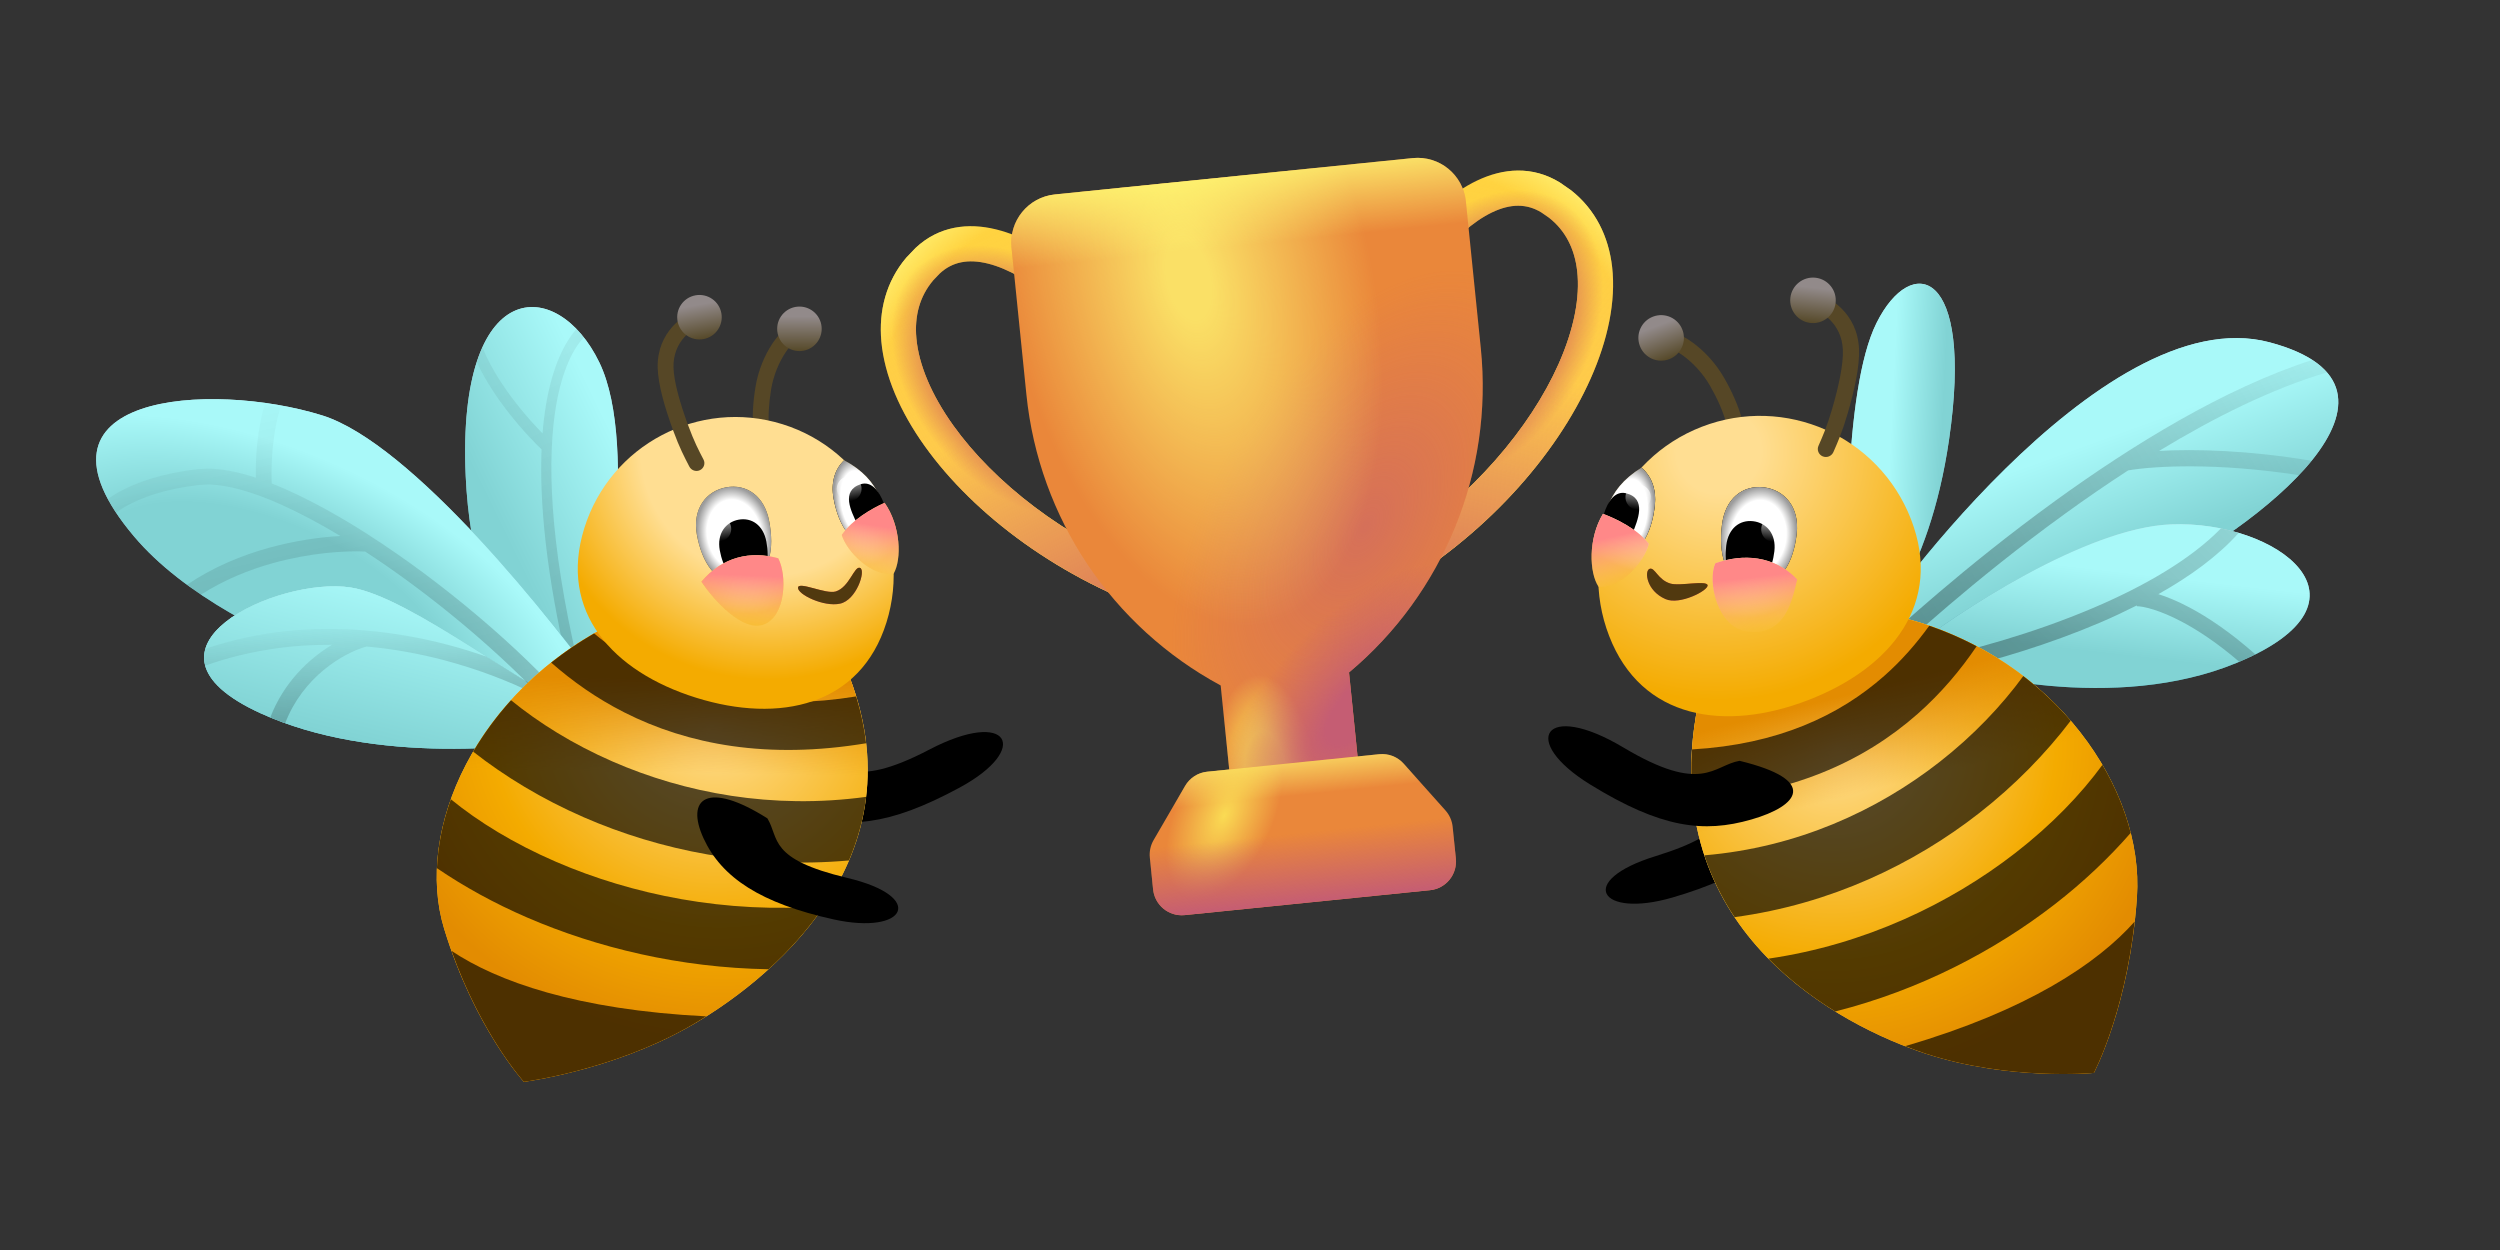 <svg viewBox="0 0 240 120" fill="none" xmlns="http://www.w3.org/2000/svg">
<rect x="0" y="0" width="240" height="120" fill="#333333" stroke="none"/>
<path d="M57.542 34.805C61.459 42.934 57.892 62.015 56.708 72.105C52.877 69.362 45.389 61.051 44.706 45.683C43.852 26.473 53.5 26.419 57.542 34.805Z" fill="url(#paint0_linear_9375_280)"/>
<path d="M57.542 34.805C61.459 42.934 57.892 62.015 56.708 72.105C52.877 69.362 45.389 61.051 44.706 45.683C43.852 26.473 53.5 26.419 57.542 34.805Z" fill="url(#paint1_linear_9375_280)"/>
<path d="M55.344 31.582C55.584 31.83 55.816 32.1 56.043 32.387C55.026 33.48 53.98 35.502 53.393 38.89C52.526 43.901 52.699 51.802 55.481 63.711L54.541 64.151C52.425 55.092 51.784 48.24 51.991 43.145C50.663 41.863 48.856 39.857 47.366 37.589C46.77 36.681 46.218 35.724 45.765 34.75C45.93 34.243 46.118 33.78 46.313 33.351C46.775 34.49 47.409 35.648 48.134 36.752C49.384 38.654 50.874 40.374 52.085 41.608C52.169 40.563 52.288 39.599 52.441 38.716C53.043 35.242 54.145 32.936 55.344 31.582Z" fill="url(#paint2_linear_9375_280)"/>
<path d="M30.919 39.875C39.466 42.534 52.997 59.342 58.695 67.413L56.559 70.262C45.876 68.6 22.183 62.523 12.877 51.508C1.245 37.739 20.237 36.552 30.919 39.875Z" fill="url(#paint3_linear_9375_280)"/>
<path d="M30.919 39.875C39.466 42.534 52.997 59.342 58.695 67.413L56.559 70.262C45.876 68.6 22.183 62.523 12.877 51.508C1.245 37.739 20.237 36.552 30.919 39.875Z" fill="url(#paint4_radial_9375_280)"/>
<path d="M25.02 68.474C35.845 73.412 50.446 71.903 56.618 70.558L57.449 69.075C50.882 66.621 39.524 57.316 33.665 56.401C26.692 55.312 11.488 62.302 25.02 68.474Z" fill="url(#paint5_linear_9375_280)"/>
<path d="M25.02 68.474C35.845 73.412 50.446 71.903 56.618 70.558L57.449 69.075C50.882 66.621 39.524 57.316 33.665 56.401C26.692 55.312 11.488 62.302 25.02 68.474Z" fill="url(#paint6_linear_9375_280)"/>
<path d="M25.02 68.474C35.845 73.412 50.446 71.903 56.618 70.558L57.449 69.075C50.882 66.621 39.524 57.316 33.665 56.401C26.692 55.312 11.488 62.302 25.02 68.474Z" fill="url(#paint7_linear_9375_280)"/>
<path d="M19.728 62.276C25.005 60.496 30.252 60.123 35.062 60.525C35.07 60.523 35.081 60.523 35.088 60.521V60.528C37.929 60.767 40.621 61.271 43.074 61.923C44.338 62.259 45.541 62.634 46.672 63.029C50.099 65.184 53.499 67.332 56.261 68.578L56.157 68.696L55.645 69.257C55.042 68.706 53.514 67.689 51.246 66.575C48.996 65.469 46.062 64.29 42.681 63.392C40.366 62.777 37.842 62.302 35.188 62.064C32.931 62.694 29.082 64.992 27.377 69.427C26.895 69.254 26.419 69.07 25.948 68.874C27.242 65.51 29.644 63.241 31.872 61.901C27.956 61.873 23.832 62.434 19.706 63.9C19.556 63.344 19.573 62.802 19.728 62.276Z" fill="url(#paint8_linear_9375_280)"/>
<path d="M26.922 39.133C26.722 39.757 26.562 40.432 26.436 41.132C26.084 43.081 26.03 45.085 26.091 46.418C26.585 46.612 27.093 46.822 27.6 47.049C30.852 48.502 34.444 50.628 37.998 53.091C45.101 58.016 52.168 64.361 56.262 69.538L55.554 70.091C55.25 70.04 54.936 69.989 54.615 69.931C50.58 65.004 43.894 59.031 37.13 54.341C36.439 53.863 35.743 53.398 35.056 52.95C33.063 52.855 29.756 53.077 26.217 54.056C23.89 54.699 21.49 55.679 19.295 57.082C18.837 56.773 18.392 56.453 17.956 56.133C20.45 54.441 23.203 53.312 25.812 52.59C28.315 51.898 30.716 51.566 32.671 51.455C30.699 50.27 28.778 49.24 26.977 48.436C24.207 47.199 21.797 46.519 19.948 46.511L19.191 46.548C15.863 46.918 13.549 47.763 12.025 48.636C11.693 48.827 11.399 49.02 11.142 49.207C10.843 48.756 10.577 48.325 10.352 47.905C10.631 47.709 10.937 47.509 11.268 47.319C13 46.327 15.519 45.427 19.021 45.038L19.933 44.99C21.314 44.993 22.884 45.309 24.559 45.858C24.534 44.474 24.614 42.652 24.937 40.861C25.056 40.2 25.209 39.525 25.408 38.87C25.918 38.947 26.424 39.037 26.922 39.133Z" fill="url(#paint9_linear_9375_280)"/>
<path d="M89.205 71.966C81.524 75.983 80.69 73.178 78.241 72.608C70.675 74.002 72.453 76.524 76.835 78.052C81.218 79.579 85.229 79.344 92.121 75.611C99.014 71.879 96.886 67.95 89.205 71.966Z" fill="black"/>
<path d="M42.64 89.171C39.747 79.701 45.682 66.335 59.036 59.728C73.218 53.961 79.731 60.267 81.214 64.141C88.902 82.548 73.411 94.497 65.992 98.653C58.573 102.809 50.293 103.854 50.293 103.854C50.293 103.854 45.532 98.641 42.64 89.171Z" fill="url(#paint10_radial_9375_280)"/>
<path d="M42.64 89.171C39.747 79.701 45.682 66.335 59.036 59.728C73.218 53.961 79.731 60.267 81.214 64.141C88.902 82.548 73.411 94.497 65.992 98.653C58.573 102.809 50.293 103.854 50.293 103.854C50.293 103.854 45.532 98.641 42.64 89.171Z" fill="url(#paint11_radial_9375_280)"/>
<path d="M42.64 89.171C39.747 79.701 45.682 66.335 59.036 59.728C73.218 53.961 79.731 60.267 81.214 64.141C88.902 82.548 73.411 94.497 65.992 98.653C58.573 102.809 50.293 103.854 50.293 103.854C50.293 103.854 45.532 98.641 42.64 89.171Z" fill="url(#paint12_linear_9375_280)"/>
<path d="M43.35 91.285C46.249 99.412 50.296 103.853 50.296 103.853C50.425 103.837 58.633 102.775 65.993 98.652C66.554 98.338 67.156 97.972 67.795 97.57C55.355 96.945 47.716 94.204 43.35 91.285Z" fill="black" fill-opacity="0.66"/>
<path d="M43.281 76.729C42.488 78.951 42.039 81.186 41.946 83.345C44.543 85.115 47.479 86.734 50.649 88.101C57.29 90.965 65.239 92.907 73.78 93.048C75.682 91.322 77.537 89.296 79.101 86.984C69.622 87.737 60.66 85.874 53.406 82.746C49.315 80.982 45.909 78.878 43.281 76.729Z" fill="black" fill-opacity="0.66"/>
<path d="M49.057 67.222C47.64 68.79 46.425 70.449 45.424 72.158C48.468 74.55 52.058 76.722 56.048 78.46C63.303 81.619 72.05 83.443 81.5 82.604C82.307 80.711 82.888 78.676 83.147 76.499C74.127 77.728 65.737 76.124 58.825 73.114C55.017 71.455 51.727 69.398 49.057 67.222Z" fill="black" fill-opacity="0.66"/>
<path d="M57.03 60.809C55.554 61.663 54.181 62.602 52.913 63.609C54.958 65.408 57.278 67.043 59.913 68.38C66.06 71.501 73.724 72.919 83.144 71.354C82.977 69.905 82.665 68.407 82.19 66.857C73.883 68.202 67.414 66.897 62.352 64.328C60.397 63.335 58.631 62.137 57.03 60.809Z" fill="black" fill-opacity="0.66"/>
<path d="M76.704 30.921C76.194 30.986 75.718 31.277 75.321 31.619C74.91 31.974 74.509 32.445 74.146 32.99C73.42 34.08 72.795 35.533 72.533 37.115C72.024 40.183 72.27 42.488 73.034 45.23L73.766 45.025L74.498 44.825C73.783 42.259 73.564 40.18 74.03 37.367C74.256 36.008 74.798 34.754 75.411 33.834C75.718 33.374 76.03 33.014 76.314 32.77C76.611 32.514 76.813 32.438 76.897 32.427L76.704 30.921Z" fill="#564726"/>
<path d="M74.609 31.558C74.604 32.738 75.556 33.699 76.736 33.704C77.916 33.709 78.877 32.757 78.882 31.577C78.887 30.397 77.935 29.436 76.755 29.431C75.575 29.426 74.614 30.378 74.609 31.558Z" fill="url(#paint13_linear_9375_280)"/>
<path d="M56.093 50.703C53.594 58.713 58.82 64.484 66.83 66.983C74.841 69.482 82.602 67.763 85.101 59.752C87.6 51.742 83.132 43.223 75.121 40.724C67.111 38.225 58.592 42.693 56.093 50.703Z" fill="url(#paint14_radial_9375_280)"/>
<path d="M81.35 84.281C73.705 82.468 74.84 80.489 73.671 78.564C67.897 74.912 65.789 76.65 67.534 80.465C69.28 84.28 73.079 86.729 80.027 88.263C86.974 89.798 88.994 86.096 81.35 84.281Z" fill="black"/>
<path d="M67.004 29.714C65.683 30.141 63.067 31.843 63.137 35.284C63.171 36.913 63.84 39.188 64.611 41.293C65.244 43.02 65.698 43.865 66.176 44.791C66.369 45.164 66.825 45.319 67.201 45.133C67.578 44.948 67.732 44.493 67.539 44.121C67.083 43.24 66.65 42.438 66.039 40.772C65.269 38.668 64.684 36.607 64.655 35.255C64.603 32.735 66.513 31.47 67.471 31.159L67.004 29.714Z" fill="#564726"/>
<path d="M65.047 30.836C65.259 31.997 66.372 32.766 67.533 32.554C68.693 32.342 69.463 31.23 69.251 30.069C69.039 28.908 67.926 28.139 66.765 28.351C65.605 28.562 64.835 29.675 65.047 30.836Z" fill="url(#paint15_linear_9375_280)"/>
<path d="M80.642 57.953C79.058 58.293 76.558 57.05 76.611 56.414C76.664 55.779 79.279 57.077 80.23 56.779C81.569 56.36 82.025 54.255 82.578 54.525C83.131 54.794 82.227 57.612 80.642 57.953Z" fill="url(#paint16_radial_9375_280)"/>
<path d="M80.642 57.953C79.058 58.293 76.558 57.05 76.611 56.414C76.664 55.779 79.279 57.077 80.23 56.779C81.569 56.36 82.025 54.255 82.578 54.525C83.131 54.794 82.227 57.612 80.642 57.953Z" fill="#51390F"/>
<path d="M81.041 44.19C80.183 44.995 79.735 46.269 80.026 47.863C80.482 50.361 81.782 52.843 84.491 52.35C84.854 52.283 85.172 52.173 85.451 52.031C85.098 48.899 84.581 46.067 81.041 44.19Z" fill="#564929"/>
<path d="M81.041 44.19C80.183 44.995 79.735 46.269 80.026 47.863C80.482 50.361 81.782 52.843 84.491 52.35C84.854 52.283 85.172 52.173 85.451 52.031C85.098 48.899 84.581 46.067 81.041 44.19Z" fill="url(#paint17_radial_9375_280)"/>
<path d="M81.041 44.19C80.183 44.995 79.735 46.269 80.026 47.863C80.482 50.361 81.782 52.843 84.491 52.35C84.854 52.283 85.172 52.173 85.451 52.031C85.098 48.899 84.581 46.067 81.041 44.19Z" fill="url(#paint18_radial_9375_280)"/>
<path d="M82.635 46.482C80.669 47.112 81.742 49.131 82.27 50.259C82.831 51.458 84.25 53.355 85.201 51.775C85.697 50.177 84.602 45.852 82.635 46.482Z" fill="black"/>
<path d="M80.348 47.139C80.466 47.787 81.087 48.216 81.734 48.098C82.382 47.98 82.811 47.359 82.693 46.711C82.575 46.064 81.954 45.634 81.306 45.753C80.659 45.871 80.23 46.492 80.348 47.139Z" fill="url(#paint19_linear_9375_280)"/>
<path d="M84.92 48.267C83.689 48.83 81.855 49.856 80.811 51.354C81.297 52.997 83.774 55.45 85.791 55.065C86.576 53.696 86.473 50.487 84.92 48.267Z" fill="url(#paint20_radial_9375_280)"/>
<path d="M84.92 48.267C83.689 48.83 81.855 49.856 80.811 51.354C81.297 52.997 83.774 55.45 85.791 55.065C86.576 53.696 86.473 50.487 84.92 48.267Z" fill="url(#paint21_linear_9375_280)"/>
<path d="M66.904 51.344C67.36 53.843 68.658 56.327 71.368 55.832C74.079 55.337 74.306 52.575 73.85 50.076C73.394 47.577 71.635 46.432 69.717 46.782C67.799 47.132 66.448 48.845 66.904 51.344Z" fill="url(#paint22_radial_9375_280)"/>
<path d="M66.904 51.344C67.36 53.843 68.658 56.327 71.368 55.832C74.079 55.337 74.306 52.575 73.85 50.076C73.394 47.577 71.635 46.432 69.717 46.782C67.799 47.132 66.448 48.845 66.904 51.344Z" fill="url(#paint23_radial_9375_280)"/>
<path d="M69.099 52.828C69.392 54.439 70.229 56.039 71.976 55.721C73.722 55.402 73.869 53.622 73.575 52.011C73.281 50.401 72.147 49.663 70.911 49.888C69.675 50.114 68.805 51.218 69.099 52.828Z" fill="black"/>
<path d="M67.835 50.994C67.954 51.642 68.575 52.071 69.222 51.953C69.87 51.834 70.299 51.214 70.181 50.566C70.062 49.918 69.442 49.489 68.794 49.607C68.147 49.726 67.717 50.346 67.835 50.994Z" fill="url(#paint24_linear_9375_280)"/>
<path d="M67.335 55.845C69.365 53.423 72.1 52.864 74.707 53.594C75.564 55.208 75.452 59.069 73.389 59.928C71.326 60.787 68.493 57.564 67.335 55.845Z" fill="url(#paint25_radial_9375_280)"/>
<path d="M67.335 55.845C69.365 53.423 72.1 52.864 74.707 53.594C75.564 55.208 75.452 59.069 73.389 59.928C71.326 60.787 68.493 57.564 67.335 55.845Z" fill="url(#paint26_linear_9375_280)"/>
<path d="M158.937 82.189C166.614 79.821 165.322 77.88 166.384 75.837C172.028 71.721 174.297 73.352 172.774 77.362C171.251 81.371 167.54 84.127 160.556 86.162C153.571 88.196 151.261 84.556 158.937 82.189Z" fill="black"/>
<path d="M217.864 32.859C201.623 28.55 179.431 60.084 179.051 61.262L182.798 62.67C187.906 61.098 197.149 60.043 205.93 55.921C216.641 50.893 234.105 37.169 217.864 32.859Z" fill="url(#paint27_linear_9375_280)"/>
<path d="M217.864 32.859C201.623 28.55 179.431 60.084 179.051 61.262L182.798 62.67C187.906 61.098 197.149 60.043 205.93 55.921C216.641 50.893 234.105 37.169 217.864 32.859Z" fill="url(#paint28_linear_9375_280)"/>
<path d="M208.403 50.341C200.253 50.675 187.888 58.775 182.919 62.684C188.593 65.046 203.202 68.386 214.693 63.647C229.056 57.723 218.591 49.923 208.403 50.341Z" fill="url(#paint29_linear_9375_280)"/>
<path d="M208.403 50.341C200.253 50.675 187.888 58.775 182.919 62.684C188.593 65.046 203.202 68.386 214.693 63.647C229.056 57.723 218.591 49.923 208.403 50.341Z" fill="url(#paint30_linear_9375_280)"/>
<path d="M221.984 34.554C222.558 34.925 223.023 35.324 223.389 35.746C218.092 37.317 212.538 40.092 207.276 43.286C210.715 43.094 215.81 43.215 221.907 44.234C221.533 44.695 221.126 45.155 220.69 45.614C212.827 44.403 206.845 44.725 204.3 45.159C202.206 46.516 200.178 47.916 198.254 49.309C189.273 55.808 182.792 61.915 182.295 62.31L181.328 61.092C181.328 61.092 181.338 61.085 181.357 61.069C181.378 61.05 181.407 61.025 181.442 60.994C181.513 60.932 181.609 60.844 181.727 60.737C181.963 60.525 182.293 60.229 182.702 59.864C183.521 59.133 184.67 58.122 186.087 56.916C188.922 54.504 192.835 51.315 197.344 48.051C204.612 42.792 213.511 37.276 221.984 34.554Z" fill="url(#paint31_linear_9375_280)"/>
<path d="M213.208 50.729C213.793 50.847 214.364 50.989 214.916 51.154C212.935 53.381 210.223 55.346 207.204 57.037C208.049 57.302 209.049 57.714 210.169 58.305C211.976 59.259 214.128 60.704 216.508 62.813C216.03 63.052 215.517 63.291 214.964 63.525C212.878 61.737 211.007 60.505 209.446 59.681C207.306 58.551 205.797 58.208 205.135 58.196L205.136 58.12C203.971 58.705 202.784 59.267 201.586 59.778C196.711 61.856 191.647 63.356 187.796 64.267C186.815 64.01 185.909 63.744 185.093 63.475L185.058 63.284C188.93 62.521 195.1 60.855 200.979 58.349C205.773 56.305 210.268 53.742 213.208 50.729Z" fill="url(#paint32_linear_9375_280)"/>
<path d="M180.146 31.006C176.91 37.503 177.29 54.51 177.052 63.405C179.712 61.558 185.196 55.394 187.112 42.186C189.508 25.675 183.485 24.303 180.146 31.006Z" fill="url(#paint33_linear_9375_280)"/>
<path d="M180.146 31.006C176.91 37.503 177.29 54.51 177.052 63.405C179.712 61.558 185.196 55.394 187.112 42.186C189.508 25.675 183.485 24.303 180.146 31.006Z" fill="url(#paint34_linear_9375_280)"/>
<path d="M159.279 31.803C159.79 31.683 160.351 31.791 160.854 31.976C161.375 32.168 161.927 32.476 162.47 32.867C163.557 33.65 164.676 34.818 165.495 36.238C167.084 38.993 167.675 41.287 167.927 44.187L167.153 44.254L166.38 44.324C166.145 41.611 165.608 39.542 164.152 37.016C163.448 35.796 162.479 34.79 161.562 34.129C161.104 33.799 160.675 33.566 160.316 33.434C159.94 33.295 159.719 33.296 159.634 33.316L159.279 31.803Z" fill="#564726"/>
<path d="M161.513 31.662C161.942 32.79 161.375 34.052 160.246 34.481C159.118 34.91 157.856 34.343 157.427 33.214C156.999 32.086 157.566 30.823 158.694 30.395C159.823 29.966 161.085 30.534 161.513 31.662Z" fill="url(#paint35_linear_9375_280)"/>
<path d="M205.147 86.127C205.858 75.703 197.271 63.233 183.052 59.4C168.222 56.621 163.358 64.589 162.78 68.921C159.422 89.645 176.848 98.513 184.853 101.143C192.858 103.773 201.012 102.999 201.012 102.999C201.012 102.999 204.436 96.552 205.147 86.127Z" fill="url(#paint36_radial_9375_280)"/>
<path d="M205.147 86.127C205.858 75.703 197.271 63.233 183.052 59.4C168.222 56.621 163.358 64.589 162.78 68.921C159.422 89.645 176.848 98.513 184.853 101.143C192.858 103.773 201.012 102.999 201.012 102.999C201.012 102.999 204.436 96.552 205.147 86.127Z" fill="url(#paint37_radial_9375_280)"/>
<path d="M205.147 86.127C205.858 75.703 197.271 63.233 183.052 59.4C168.222 56.621 163.358 64.589 162.78 68.921C159.422 89.645 176.848 98.513 184.853 101.143C192.858 103.773 201.012 102.999 201.012 102.999C201.012 102.999 204.436 96.552 205.147 86.127Z" fill="url(#paint38_linear_9375_280)"/>
<path d="M183.463 49.865C186.553 57.869 181.611 64.11 173.608 67.2C165.604 70.291 157.57 69.061 154.479 61.057C151.388 53.054 155.371 44.06 163.375 40.969C171.378 37.879 180.372 41.862 183.463 49.865Z" fill="url(#paint39_radial_9375_280)"/>
<path d="M204.928 88.469C203.919 97.508 201.01 102.999 201.01 102.999C200.883 103.011 192.796 103.752 184.853 101.143C184.248 100.944 183.593 100.701 182.893 100.429C194.667 96.999 201.383 92.46 204.928 88.469Z" fill="black" fill-opacity="0.66"/>
<path d="M155.841 71.756C163.453 76.296 164.465 73.48 166.997 73.038C174.641 74.893 172.683 77.367 168.121 78.675C163.559 79.984 159.478 79.515 152.655 75.31C145.832 71.106 148.23 67.216 155.841 71.756Z" fill="black"/>
<path d="M201.832 73.427C203.074 75.543 203.99 77.75 204.548 79.958C202.447 82.367 199.988 84.695 197.251 86.816C191.516 91.259 184.328 95.043 176.183 97.1C173.987 95.744 171.771 94.068 169.771 92.03C179.009 90.687 187.184 86.758 193.447 81.904C196.98 79.168 199.783 76.233 201.832 73.427Z" fill="black" fill-opacity="0.66"/>
<path d="M194.236 64.903C195.934 66.205 197.457 67.647 198.787 69.187C196.393 72.337 193.428 75.384 189.986 78.071C183.728 82.956 175.751 86.797 166.522 88.046C165.339 86.272 164.34 84.301 163.619 82.112C172.521 81.362 180.204 77.827 186.166 73.173C189.452 70.608 192.153 67.749 194.236 64.903Z" fill="black" fill-opacity="0.66"/>
<path d="M185.21 60.068C186.809 60.619 188.327 61.281 189.759 62.038C188.193 64.352 186.327 66.559 184.096 68.53C178.89 73.128 171.861 76.307 162.504 76.799C162.349 75.266 162.322 73.65 162.44 71.943C170.684 71.473 176.593 68.678 180.88 64.892C182.536 63.43 183.966 61.797 185.21 60.068Z" fill="black" fill-opacity="0.66"/>
<path d="M174.145 28.069C175.521 28.416 178.305 29.975 178.466 33.49C178.542 35.155 178.013 37.521 177.368 39.72C176.839 41.526 176.433 42.418 176.008 43.395C175.837 43.788 175.382 43.977 174.985 43.813C174.589 43.65 174.4 43.196 174.572 42.803C174.978 41.874 175.366 41.026 175.876 39.285C176.52 37.087 176.978 34.944 176.915 33.564C176.798 30.989 174.764 29.827 173.766 29.575L174.145 28.069Z" fill="#564726"/>
<path d="M176.218 29.082C176.08 30.282 174.996 31.142 173.797 31.004C172.598 30.866 171.738 29.783 171.875 28.584C172.013 27.384 173.097 26.524 174.296 26.662C175.495 26.799 176.356 27.883 176.218 29.082Z" fill="url(#paint40_linear_9375_280)"/>
<path d="M157.57 44.905C158.5 45.668 159.043 46.938 158.854 48.586C158.557 51.166 157.399 53.788 154.6 53.467C154.225 53.424 153.892 53.332 153.599 53.206C153.747 49.985 154.083 47.06 157.57 44.905Z" fill="#564929"/>
<path d="M157.57 44.905C158.5 45.668 159.043 46.938 158.854 48.586C158.557 51.166 157.399 53.788 154.6 53.467C154.225 53.424 153.892 53.332 153.599 53.206C153.747 49.985 154.083 47.06 157.57 44.905Z" fill="url(#paint41_radial_9375_280)"/>
<path d="M157.57 44.905C158.5 45.668 159.043 46.938 158.854 48.586C158.557 51.166 157.399 53.788 154.6 53.467C154.225 53.424 153.892 53.332 153.599 53.206C153.747 49.985 154.083 47.06 157.57 44.905Z" fill="url(#paint42_radial_9375_280)"/>
<path d="M157.57 44.905C158.5 45.668 159.043 46.938 158.854 48.586C158.557 51.166 157.399 53.788 154.6 53.467C154.225 53.424 153.892 53.332 153.599 53.206C153.747 49.985 154.083 47.06 157.57 44.905Z" fill="url(#paint43_radial_9375_280)"/>
<path d="M156.099 47.353C158.149 47.863 157.19 49.996 156.728 51.183C156.236 52.444 154.916 54.477 153.839 52.929C153.224 51.331 154.05 46.842 156.099 47.353Z" fill="black"/>
<path d="M158.474 47.868C158.397 48.537 157.792 49.017 157.123 48.94C156.454 48.864 155.974 48.259 156.051 47.59C156.128 46.921 156.732 46.441 157.401 46.518C158.07 46.595 158.55 47.199 158.474 47.868Z" fill="url(#paint44_linear_9375_280)"/>
<path d="M153.886 49.327C155.18 49.818 157.122 50.742 158.288 52.2C157.903 53.91 155.541 56.581 153.456 56.324C152.563 54.98 152.45 51.698 153.886 49.327Z" fill="url(#paint45_radial_9375_280)"/>
<path d="M153.886 49.327C155.18 49.818 157.122 50.742 158.288 52.2C157.903 53.91 155.541 56.581 153.456 56.324C152.563 54.98 152.45 51.698 153.886 49.327Z" fill="url(#paint46_linear_9375_280)"/>
<path d="M172.481 51.251C172.184 53.833 171.027 56.455 168.228 56.133C165.428 55.812 165.009 53.008 165.306 50.427C165.602 47.845 167.32 46.557 169.302 46.785C171.283 47.013 172.778 48.669 172.481 51.251Z" fill="url(#paint47_radial_9375_280)"/>
<path d="M172.481 51.251C172.184 53.833 171.027 56.455 168.228 56.133C165.428 55.812 165.009 53.008 165.306 50.427C165.602 47.845 167.32 46.557 169.302 46.785C171.283 47.013 172.778 48.669 172.481 51.251Z" fill="url(#paint48_radial_9375_280)"/>
<path d="M172.481 51.251C172.184 53.833 171.027 56.455 168.228 56.133C165.428 55.812 165.009 53.008 165.306 50.427C165.602 47.845 167.32 46.557 169.302 46.785C171.283 47.013 172.778 48.669 172.481 51.251Z" fill="url(#paint49_radial_9375_280)"/>
<path d="M170.341 52.913C170.15 54.577 169.404 56.267 167.6 56.059C165.796 55.852 165.526 54.045 165.717 52.382C165.908 50.718 167.015 49.888 168.292 50.035C169.569 50.181 170.532 51.249 170.341 52.913Z" fill="black"/>
<path d="M171.506 50.956C171.429 51.625 170.825 52.105 170.156 52.028C169.487 51.951 169.007 51.346 169.083 50.678C169.16 50.008 169.765 49.529 170.434 49.605C171.103 49.682 171.583 50.287 171.506 50.956Z" fill="url(#paint50_linear_9375_280)"/>
<path d="M172.529 55.623C170.293 53.288 167.28 53.151 164.668 54.073C163.902 55.777 164.812 60.297 167.798 60.64C171.387 61.053 172.054 57.651 172.529 55.623Z" fill="url(#paint51_radial_9375_280)"/>
<path d="M172.529 55.623C170.293 53.288 167.28 53.151 164.668 54.073C163.902 55.777 164.812 60.297 167.798 60.64C171.387 61.053 172.054 57.651 172.529 55.623Z" fill="url(#paint52_linear_9375_280)"/>
<path d="M159.883 57.513C161.259 58.118 163.998 56.691 163.927 56.187C163.856 55.683 161.276 56.278 160.388 56.029C159.138 55.68 158.856 54.405 158.355 54.612C157.854 54.818 158.04 56.702 159.883 57.513Z" fill="url(#paint53_radial_9375_280)"/>
<path d="M159.883 57.513C161.259 58.118 163.998 56.691 163.927 56.187C163.856 55.683 161.276 56.278 160.388 56.029C159.138 55.68 158.856 54.405 158.355 54.612C157.854 54.818 158.04 56.702 159.883 57.513Z" fill="#51390F"/>
<path d="M141.785 17.34C144.294 16.143 147.111 15.902 149.745 17.52L150.815 18.263C153.159 20.112 154.428 22.703 154.765 25.637C155.142 28.932 154.35 32.636 152.706 36.331C149.416 43.725 142.532 51.528 133.357 56.828L131.096 58.129L129.117 38.656C128.889 36.409 129.525 33.651 130.592 30.979C131.675 28.264 133.278 25.447 135.178 23.029C137.064 20.629 139.33 18.511 141.785 17.34ZM133.918 52.504C141.391 47.616 146.914 41.036 149.621 34.953C151.107 31.611 151.698 28.531 151.41 26.023C151.164 23.878 150.284 22.139 148.701 20.898L147.976 20.397C146.556 19.526 144.993 19.549 143.239 20.387C141.428 21.251 139.544 22.937 137.833 25.114C136.136 27.273 134.697 29.809 133.731 32.229C132.749 34.69 132.328 36.854 132.476 38.314L133.918 52.504Z" fill="#FFD340"/>
<path d="M141.785 17.34C144.294 16.143 147.111 15.902 149.745 17.52L150.815 18.263C153.159 20.112 154.428 22.703 154.765 25.637C155.142 28.932 154.35 32.636 152.706 36.331C149.416 43.725 142.532 51.528 133.357 56.828L131.096 58.129L129.117 38.656C128.889 36.409 129.525 33.651 130.592 30.979C131.675 28.264 133.278 25.447 135.178 23.029C137.064 20.629 139.33 18.511 141.785 17.34ZM133.918 52.504C141.391 47.616 146.914 41.036 149.621 34.953C151.107 31.611 151.698 28.531 151.41 26.023C151.164 23.878 150.284 22.139 148.701 20.898L147.976 20.397C146.556 19.526 144.993 19.549 143.239 20.387C141.428 21.251 139.544 22.937 137.833 25.114C136.136 27.273 134.697 29.809 133.731 32.229C132.749 34.69 132.328 36.854 132.476 38.314L133.918 52.504Z" fill="url(#paint54_linear_9375_280)"/>
<path d="M141.785 17.34C144.294 16.143 147.111 15.902 149.745 17.52L150.815 18.263C153.159 20.112 154.428 22.703 154.765 25.637C155.142 28.932 154.35 32.636 152.706 36.331C149.416 43.725 142.532 51.528 133.357 56.828L131.096 58.129L129.117 38.656C128.889 36.409 129.525 33.651 130.592 30.979C131.675 28.264 133.278 25.447 135.178 23.029C137.064 20.629 139.33 18.511 141.785 17.34ZM133.918 52.504C141.391 47.616 146.914 41.036 149.621 34.953C151.107 31.611 151.698 28.531 151.41 26.023C151.164 23.878 150.284 22.139 148.701 20.898L147.976 20.397C146.556 19.526 144.993 19.549 143.239 20.387C141.428 21.251 139.544 22.937 137.833 25.114C136.136 27.273 134.697 29.809 133.731 32.229C132.749 34.69 132.328 36.854 132.476 38.314L133.918 52.504Z" fill="url(#paint55_radial_9375_280)"/>
<path d="M141.785 17.34C144.294 16.143 147.111 15.902 149.745 17.52L150.815 18.263C153.159 20.112 154.428 22.703 154.765 25.637C155.142 28.932 154.35 32.636 152.706 36.331C149.416 43.725 142.532 51.528 133.357 56.828L131.096 58.129L129.117 38.656C128.889 36.409 129.525 33.651 130.592 30.979C131.675 28.264 133.278 25.447 135.178 23.029C137.064 20.629 139.33 18.511 141.785 17.34ZM133.918 52.504C141.391 47.616 146.914 41.036 149.621 34.953C151.107 31.611 151.698 28.531 151.41 26.023C151.164 23.878 150.284 22.139 148.701 20.898L147.976 20.397C146.556 19.526 144.993 19.549 143.239 20.387C141.428 21.251 139.544 22.937 137.833 25.114C136.136 27.273 134.697 29.809 133.731 32.229C132.749 34.69 132.328 36.854 132.476 38.314L133.918 52.504Z" fill="url(#paint56_radial_9375_280)"/>
<path d="M141.785 17.34C144.294 16.143 147.111 15.902 149.745 17.52L150.815 18.263C153.159 20.112 154.428 22.703 154.765 25.637C155.142 28.932 154.35 32.636 152.706 36.331C149.416 43.725 142.532 51.528 133.357 56.828L131.096 58.129L129.117 38.656C128.889 36.409 129.525 33.651 130.592 30.979C131.675 28.264 133.278 25.447 135.178 23.029C137.064 20.629 139.33 18.511 141.785 17.34ZM133.918 52.504C141.391 47.616 146.914 41.036 149.621 34.953C151.107 31.611 151.698 28.531 151.41 26.023C151.164 23.878 150.284 22.139 148.701 20.898L147.976 20.397C146.556 19.526 144.993 19.549 143.239 20.387C141.428 21.251 139.544 22.937 137.833 25.114C136.136 27.273 134.697 29.809 133.731 32.229C132.749 34.69 132.328 36.854 132.476 38.314L133.918 52.504Z" fill="url(#paint57_linear_9375_280)"/>
<path d="M95.654 22.027C92.956 21.359 90.148 21.69 87.893 23.805L86.994 24.747C85.07 27.03 84.348 29.824 84.609 32.766C84.902 36.069 86.423 39.538 88.776 42.826C93.486 49.408 101.799 55.667 111.853 59.013L114.329 59.833L112.351 40.359C112.122 38.113 110.944 35.539 109.362 33.136C107.755 30.695 105.618 28.258 103.27 26.271C100.94 24.3 98.294 22.681 95.654 22.027ZM110.434 54.89C102.13 51.606 95.396 46.271 91.521 40.856C89.393 37.882 88.195 34.983 87.972 32.468C87.781 30.318 88.294 28.437 89.595 26.904L90.205 26.267C91.421 25.128 92.956 24.837 94.843 25.304C96.791 25.786 98.976 27.059 101.089 28.847C103.185 30.621 105.105 32.816 106.538 34.992C107.996 37.205 108.843 39.24 108.992 40.7L110.434 54.89Z" fill="#FFD340"/>
<path d="M95.654 22.027C92.956 21.359 90.148 21.69 87.893 23.805L86.994 24.747C85.07 27.03 84.348 29.824 84.609 32.766C84.902 36.069 86.423 39.538 88.776 42.826C93.486 49.408 101.799 55.667 111.853 59.013L114.329 59.833L112.351 40.359C112.122 38.113 110.944 35.539 109.362 33.136C107.755 30.695 105.618 28.258 103.27 26.271C100.94 24.3 98.294 22.681 95.654 22.027ZM110.434 54.89C102.13 51.606 95.396 46.271 91.521 40.856C89.393 37.882 88.195 34.983 87.972 32.468C87.781 30.318 88.294 28.437 89.595 26.904L90.205 26.267C91.421 25.128 92.956 24.837 94.843 25.304C96.791 25.786 98.976 27.059 101.089 28.847C103.185 30.621 105.105 32.816 106.538 34.992C107.996 37.205 108.843 39.24 108.992 40.7L110.434 54.89Z" fill="url(#paint58_linear_9375_280)"/>
<path d="M95.654 22.027C92.956 21.359 90.148 21.69 87.893 23.805L86.994 24.747C85.07 27.03 84.348 29.824 84.609 32.766C84.902 36.069 86.423 39.538 88.776 42.826C93.486 49.408 101.799 55.667 111.853 59.013L114.329 59.833L112.351 40.359C112.122 38.113 110.944 35.539 109.362 33.136C107.755 30.695 105.618 28.258 103.27 26.271C100.94 24.3 98.294 22.681 95.654 22.027ZM110.434 54.89C102.13 51.606 95.396 46.271 91.521 40.856C89.393 37.882 88.195 34.983 87.972 32.468C87.781 30.318 88.294 28.437 89.595 26.904L90.205 26.267C91.421 25.128 92.956 24.837 94.843 25.304C96.791 25.786 98.976 27.059 101.089 28.847C103.185 30.621 105.105 32.816 106.538 34.992C107.996 37.205 108.843 39.24 108.992 40.7L110.434 54.89Z" fill="url(#paint59_radial_9375_280)"/>
<path d="M95.654 22.027C92.956 21.359 90.148 21.69 87.893 23.805L86.994 24.747C85.07 27.03 84.348 29.824 84.609 32.766C84.902 36.069 86.423 39.538 88.776 42.826C93.486 49.408 101.799 55.667 111.853 59.013L114.329 59.833L112.351 40.359C112.122 38.113 110.944 35.539 109.362 33.136C107.755 30.695 105.618 28.258 103.27 26.271C100.94 24.3 98.294 22.681 95.654 22.027ZM110.434 54.89C102.13 51.606 95.396 46.271 91.521 40.856C89.393 37.882 88.195 34.983 87.972 32.468C87.781 30.318 88.294 28.437 89.595 26.904L90.205 26.267C91.421 25.128 92.956 24.837 94.843 25.304C96.791 25.786 98.976 27.059 101.089 28.847C103.185 30.621 105.105 32.816 106.538 34.992C107.996 37.205 108.843 39.24 108.992 40.7L110.434 54.89Z" fill="url(#paint60_radial_9375_280)"/>
<path d="M95.654 22.027C92.956 21.359 90.148 21.69 87.893 23.805L86.994 24.747C85.07 27.03 84.348 29.824 84.609 32.766C84.902 36.069 86.423 39.538 88.776 42.826C93.486 49.408 101.799 55.667 111.853 59.013L114.329 59.833L112.351 40.359C112.122 38.113 110.944 35.539 109.362 33.136C107.755 30.695 105.618 28.258 103.27 26.271C100.94 24.3 98.294 22.681 95.654 22.027ZM110.434 54.89C102.13 51.606 95.396 46.271 91.521 40.856C89.393 37.882 88.195 34.983 87.972 32.468C87.781 30.318 88.294 28.437 89.595 26.904L90.205 26.267C91.421 25.128 92.956 24.837 94.843 25.304C96.791 25.786 98.976 27.059 101.089 28.847C103.185 30.621 105.105 32.816 106.538 34.992C107.996 37.205 108.843 39.24 108.992 40.7L110.434 54.89Z" fill="url(#paint61_linear_9375_280)"/>
<path d="M135.623 15.177C138.181 14.918 140.464 16.78 140.725 19.338L142.159 33.449C143.365 45.323 138.581 56.96 129.506 64.553L130.905 78.326L118.585 79.578L117.186 65.804C106.769 60.192 99.742 49.755 98.535 37.881L97.101 23.771C96.843 21.213 98.705 18.929 101.262 18.668L135.623 15.177Z" fill="#EA873A"/>
<path d="M135.623 15.177C138.181 14.918 140.464 16.78 140.725 19.338L142.159 33.449C143.365 45.323 138.581 56.96 129.506 64.553L130.905 78.326L118.585 79.578L117.186 65.804C106.769 60.192 99.742 49.755 98.535 37.881L97.101 23.771C96.843 21.213 98.705 18.929 101.262 18.668L135.623 15.177Z" fill="url(#paint62_radial_9375_280)"/>
<path d="M135.623 15.177C138.181 14.918 140.464 16.78 140.725 19.338L142.159 33.449C143.365 45.323 138.581 56.96 129.506 64.553L130.905 78.326L118.585 79.578L117.186 65.804C106.769 60.192 99.742 49.755 98.535 37.881L97.101 23.771C96.843 21.213 98.705 18.929 101.262 18.668L135.623 15.177Z" fill="url(#paint63_radial_9375_280)"/>
<path d="M135.623 15.177C138.181 14.918 140.464 16.78 140.725 19.338L142.159 33.449C143.365 45.323 138.581 56.96 129.506 64.553L130.905 78.326L118.585 79.578L117.186 65.804C106.769 60.192 99.742 49.755 98.535 37.881L97.101 23.771C96.843 21.213 98.705 18.929 101.262 18.668L135.623 15.177Z" fill="url(#paint64_radial_9375_280)"/>
<path d="M135.623 15.177C138.181 14.918 140.464 16.78 140.725 19.338L142.159 33.449C143.365 45.323 138.581 56.96 129.506 64.553L130.905 78.326L118.585 79.578L117.186 65.804C106.769 60.192 99.742 49.755 98.535 37.881L97.101 23.771C96.843 21.213 98.705 18.929 101.262 18.668L135.623 15.177Z" fill="url(#paint65_radial_9375_280)"/>
<path d="M135.623 15.177C138.181 14.918 140.464 16.78 140.725 19.338L142.159 33.449C143.365 45.323 138.581 56.96 129.506 64.553L130.905 78.326L118.585 79.578L117.186 65.804C106.769 60.192 99.742 49.755 98.535 37.881L97.101 23.771C96.843 21.213 98.705 18.929 101.262 18.668L135.623 15.177Z" fill="url(#paint66_linear_9375_280)"/>
<path d="M135.623 15.177C138.181 14.918 140.464 16.78 140.725 19.338L142.159 33.449C143.365 45.323 138.581 56.96 129.506 64.553L130.905 78.326L118.585 79.578L117.186 65.804C106.769 60.192 99.742 49.755 98.535 37.881L97.101 23.771C96.843 21.213 98.705 18.929 101.262 18.668L135.623 15.177Z" fill="url(#paint67_radial_9375_280)"/>
<path d="M113.767 75.448C114.213 74.68 114.999 74.173 115.882 74.084L132.411 72.404C133.294 72.314 134.166 72.653 134.758 73.315L138.764 77.801C139.153 78.237 139.394 78.785 139.453 79.366L139.764 82.421C139.918 83.943 138.81 85.302 137.288 85.457L113.731 87.85C112.208 88.005 110.849 86.896 110.695 85.374L110.384 82.32C110.325 81.739 110.451 81.153 110.745 80.648L113.767 75.448Z" fill="#EA873A"/>
<path d="M113.767 75.448C114.213 74.68 114.999 74.173 115.882 74.084L132.411 72.404C133.294 72.314 134.166 72.653 134.758 73.315L138.764 77.801C139.153 78.237 139.394 78.785 139.453 79.366L139.764 82.421C139.918 83.943 138.81 85.302 137.288 85.457L113.731 87.85C112.208 88.005 110.849 86.896 110.695 85.374L110.384 82.32C110.325 81.739 110.451 81.153 110.745 80.648L113.767 75.448Z" fill="url(#paint68_linear_9375_280)"/>
<path d="M113.767 75.448C114.213 74.68 114.999 74.173 115.882 74.084L132.411 72.404C133.294 72.314 134.166 72.653 134.758 73.315L138.764 77.801C139.153 78.237 139.394 78.785 139.453 79.366L139.764 82.421C139.918 83.943 138.81 85.302 137.288 85.457L113.731 87.85C112.208 88.005 110.849 86.896 110.695 85.374L110.384 82.32C110.325 81.739 110.451 81.153 110.745 80.648L113.767 75.448Z" fill="url(#paint69_radial_9375_280)"/>
<path d="M113.767 75.448C114.213 74.68 114.999 74.173 115.882 74.084L132.411 72.404C133.294 72.314 134.166 72.653 134.758 73.315L138.764 77.801C139.153 78.237 139.394 78.785 139.453 79.366L139.764 82.421C139.918 83.943 138.81 85.302 137.288 85.457L113.731 87.85C112.208 88.005 110.849 86.896 110.695 85.374L110.384 82.32C110.325 81.739 110.451 81.153 110.745 80.648L113.767 75.448Z" fill="url(#paint70_linear_9375_280)"/>
<defs>
<linearGradient id="paint0_linear_9375_280" x1="54.936" y1="30.049" x2="48.309" y2="70.736" gradientUnits="userSpaceOnUse">
<stop stop-color="#BBDDE3"/>
<stop offset="1" stop-color="#358D9A"/>
</linearGradient>
<linearGradient id="paint1_linear_9375_280" x1="58.437" y1="40.854" x2="41.427" y2="49.135" gradientUnits="userSpaceOnUse">
<stop stop-color="#A9F9F9"/>
<stop offset="0.717" stop-color="#81D3D4"/>
</linearGradient>
<linearGradient id="paint2_linear_9375_280" x1="44.512" y1="19.548" x2="71.757" y2="80.204" gradientUnits="userSpaceOnUse">
<stop stop-opacity="0"/>
<stop offset="1" stop-opacity="0.22"/>
</linearGradient>
<linearGradient id="paint3_linear_9375_280" x1="33.963" y1="38.319" x2="33.963" y2="70.262" gradientUnits="userSpaceOnUse">
<stop stop-color="#BBDDE3"/>
<stop offset="1" stop-color="#358D9A"/>
</linearGradient>
<radialGradient id="paint4_radial_9375_280" cx="0" cy="0" r="1" gradientUnits="userSpaceOnUse" gradientTransform="translate(25.77 60.327) rotate(-65.361) scale(19.654 37.313)">
<stop offset="0.511" stop-color="#81D3D4"/>
<stop offset="0.867" stop-color="#A9F9F9"/>
</radialGradient>
<linearGradient id="paint5_linear_9375_280" x1="38.523" y1="56.288" x2="38.523" y2="71.877" gradientUnits="userSpaceOnUse">
<stop stop-color="#BBDDE3"/>
<stop offset="1" stop-color="#358D9A"/>
</linearGradient>
<linearGradient id="paint6_linear_9375_280" x1="57.449" y1="58.264" x2="53.935" y2="72.833" gradientUnits="userSpaceOnUse">
<stop stop-color="#A9F9F9"/>
<stop offset="1" stop-color="#81D3D4"/>
</linearGradient>
<linearGradient id="paint7_linear_9375_280" x1="35.206" y1="71.306" x2="38.886" y2="56.288" gradientUnits="userSpaceOnUse">
<stop stop-color="#81D3D4"/>
<stop offset="1" stop-color="#A9F9F9"/>
</linearGradient>
<linearGradient id="paint8_linear_9375_280" x1="13.307" y1="60.743" x2="14.416" y2="71.638" gradientUnits="userSpaceOnUse">
<stop stop-opacity="0"/>
<stop offset="1" stop-opacity="0.22"/>
</linearGradient>
<linearGradient id="paint9_linear_9375_280" x1="12.759" y1="39.547" x2="20.984" y2="76.741" gradientUnits="userSpaceOnUse">
<stop stop-opacity="0"/>
<stop offset="1" stop-opacity="0.22"/>
</linearGradient>
<radialGradient id="paint10_radial_9375_280" cx="0" cy="0" r="1" gradientUnits="userSpaceOnUse" gradientTransform="translate(68.351 69.698) rotate(94.615) scale(40.663 44.956)">
<stop stop-color="#FFDE92"/>
<stop offset="1" stop-color="#F4AB00"/>
</radialGradient>
<radialGradient id="paint11_radial_9375_280" cx="0" cy="0" r="1" gradientUnits="userSpaceOnUse" gradientTransform="translate(68.351 69.698) rotate(100.005) scale(30.283 33.248)">
<stop stop-color="#FFDE92"/>
<stop offset="0.644" stop-color="#F4AB00"/>
<stop offset="1" stop-color="#E38C01"/>
</radialGradient>
<linearGradient id="paint12_linear_9375_280" x1="61.007" y1="74.138" x2="61.212" y2="61.587" gradientUnits="userSpaceOnUse">
<stop stop-color="#E38C01" stop-opacity="0"/>
<stop offset="0.718" stop-color="#E38C01"/>
</linearGradient>
<linearGradient id="paint13_linear_9375_280" x1="76.755" y1="29.431" x2="76.736" y2="33.704" gradientUnits="userSpaceOnUse">
<stop offset="0.221" stop-color="#928A8A"/>
<stop offset="1" stop-color="#564929"/>
</linearGradient>
<radialGradient id="paint14_radial_9375_280" cx="0" cy="0" r="1" gradientUnits="userSpaceOnUse" gradientTransform="translate(73.694 43.106) rotate(118.906) scale(23.451 23.451)">
<stop offset="0.52" stop-color="#FFDE92"/>
<stop offset="0.944" stop-color="#F4AB00"/>
</radialGradient>
<linearGradient id="paint15_linear_9375_280" x1="66.765" y1="28.351" x2="67.532" y2="32.555" gradientUnits="userSpaceOnUse">
<stop offset="0.221" stop-color="#928A8A"/>
<stop offset="1" stop-color="#564929"/>
</linearGradient>
<radialGradient id="paint16_radial_9375_280" cx="0" cy="0" r="1" gradientUnits="userSpaceOnUse" gradientTransform="translate(80.508 57.977) rotate(-108.989) scale(2.985 11.113)">
<stop offset="0.419" stop-color="#FF6A6A"/>
<stop offset="0.769" stop-color="#E85225"/>
</radialGradient>
<radialGradient id="paint17_radial_9375_280" cx="0" cy="0" r="1" gradientUnits="userSpaceOnUse" gradientTransform="translate(83.612 47.835) rotate(79.657) scale(4.6 3.53)">
<stop stop-color="#BCA05A"/>
<stop offset="1" stop-color="#564929"/>
</radialGradient>
<radialGradient id="paint18_radial_9375_280" cx="0" cy="0" r="1" gradientUnits="userSpaceOnUse" gradientTransform="translate(82.483 48.322) rotate(79.657) scale(4.323 2.334)">
<stop offset="0.732" stop-color="white"/>
<stop offset="1" stop-color="#9C9C9C"/>
</radialGradient>
<linearGradient id="paint19_linear_9375_280" x1="81.306" y1="45.753" x2="81.734" y2="48.098" gradientUnits="userSpaceOnUse">
<stop stop-color="white" stop-opacity="0.8"/>
<stop offset="1" stop-color="white" stop-opacity="0"/>
</linearGradient>
<radialGradient id="paint20_radial_9375_280" cx="0" cy="0" r="1" gradientUnits="userSpaceOnUse" gradientTransform="translate(82.758 50.139) rotate(69.389) scale(4.162 3.192)">
<stop stop-color="#FFE8B3"/>
<stop offset="1" stop-color="#FAC64C"/>
</radialGradient>
<linearGradient id="paint21_linear_9375_280" x1="84.304" y1="50.484" x2="83.577" y2="55.257" gradientUnits="userSpaceOnUse">
<stop stop-color="#FF8888"/>
<stop offset="1" stop-color="#FFC088" stop-opacity="0"/>
</linearGradient>
<radialGradient id="paint22_radial_9375_280" cx="0" cy="0" r="1" gradientUnits="userSpaceOnUse" gradientTransform="translate(70.488 51.317) rotate(79.657) scale(4.6 3.53)">
<stop stop-color="#BCA05A"/>
<stop offset="1" stop-color="#564929"/>
</radialGradient>
<radialGradient id="paint23_radial_9375_280" cx="0" cy="0" r="1" gradientUnits="userSpaceOnUse" gradientTransform="translate(70.488 51.317) rotate(79.657) scale(4.6 3.53)">
<stop offset="0.732" stop-color="white"/>
<stop offset="1" stop-color="#9C9C9C"/>
</radialGradient>
<linearGradient id="paint24_linear_9375_280" x1="68.794" y1="49.607" x2="69.222" y2="51.953" gradientUnits="userSpaceOnUse">
<stop stop-color="white" stop-opacity="0.8"/>
<stop offset="1" stop-color="white" stop-opacity="0"/>
</linearGradient>
<radialGradient id="paint25_radial_9375_280" cx="0" cy="0" r="1" gradientUnits="userSpaceOnUse" gradientTransform="translate(71.895 54.565) rotate(83.937) scale(4.374 4.83)">
<stop stop-color="#FFE8B3"/>
<stop offset="1" stop-color="#F8BD34"/>
</radialGradient>
<linearGradient id="paint26_linear_9375_280" x1="72.672" y1="55.267" x2="72.446" y2="60.22" gradientUnits="userSpaceOnUse">
<stop stop-color="#FF8888"/>
<stop offset="1" stop-color="#FFC088" stop-opacity="0"/>
</linearGradient>
<linearGradient id="paint27_linear_9375_280" x1="203.939" y1="31.134" x2="200.088" y2="64.656" gradientUnits="userSpaceOnUse">
<stop stop-color="#BBDDE3"/>
<stop offset="1" stop-color="#358D9A"/>
</linearGradient>
<linearGradient id="paint28_linear_9375_280" x1="200.733" y1="42.482" x2="204.706" y2="53.39" gradientUnits="userSpaceOnUse">
<stop stop-color="#A9F9F9"/>
<stop offset="1" stop-color="#81D3D4"/>
</linearGradient>
<linearGradient id="paint29_linear_9375_280" x1="203.525" y1="49.542" x2="201.587" y2="66.411" gradientUnits="userSpaceOnUse">
<stop stop-color="#BBDDE3"/>
<stop offset="1" stop-color="#358D9A"/>
</linearGradient>
<linearGradient id="paint30_linear_9375_280" x1="202.922" y1="54.793" x2="202.01" y2="62.728" gradientUnits="userSpaceOnUse">
<stop stop-color="#A9F9F9"/>
<stop offset="1" stop-color="#81D3D4"/>
</linearGradient>
<linearGradient id="paint31_linear_9375_280" x1="229.402" y1="30.302" x2="181.345" y2="60.941" gradientUnits="userSpaceOnUse">
<stop stop-opacity="0"/>
<stop offset="1" stop-opacity="0.33"/>
</linearGradient>
<linearGradient id="paint32_linear_9375_280" x1="222.394" y1="49.185" x2="196.933" y2="75.018" gradientUnits="userSpaceOnUse">
<stop stop-opacity="0.11"/>
<stop offset="1" stop-opacity="0.33"/>
</linearGradient>
<linearGradient id="paint33_linear_9375_280" x1="182.236" y1="27.247" x2="182.433" y2="63.376" gradientUnits="userSpaceOnUse">
<stop stop-color="#BBDDE3"/>
<stop offset="1" stop-color="#358D9A"/>
</linearGradient>
<linearGradient id="paint34_linear_9375_280" x1="175.894" y1="35.638" x2="186.705" y2="36.147" gradientUnits="userSpaceOnUse">
<stop offset="0.545" stop-color="#A9F9F9"/>
<stop offset="1" stop-color="#81D3D4"/>
</linearGradient>
<linearGradient id="paint35_linear_9375_280" x1="158.694" y1="30.395" x2="160.247" y2="34.481" gradientUnits="userSpaceOnUse">
<stop offset="0.221" stop-color="#928A8A"/>
<stop offset="1" stop-color="#564929"/>
</linearGradient>
<radialGradient id="paint36_radial_9375_280" cx="0" cy="0" r="1" gradientUnits="userSpaceOnUse" gradientTransform="translate(176.302 71.778) rotate(73.803) scale(42.811 44.277)">
<stop stop-color="#FFDE92"/>
<stop offset="1" stop-color="#F4AB00"/>
</radialGradient>
<radialGradient id="paint37_radial_9375_280" cx="0" cy="0" r="1" gradientUnits="userSpaceOnUse" gradientTransform="translate(176.302 71.778) rotate(68.745) scale(31.772 32.86)">
<stop stop-color="#FFDE92"/>
<stop offset="0.644" stop-color="#F4AB00"/>
<stop offset="1" stop-color="#E38C01"/>
</radialGradient>
<linearGradient id="paint38_linear_9375_280" x1="184.297" y1="74.719" x2="181.059" y2="61.886" gradientUnits="userSpaceOnUse">
<stop stop-color="#E38C01" stop-opacity="0"/>
<stop offset="0.718" stop-color="#E38C01"/>
</linearGradient>
<radialGradient id="paint39_radial_9375_280" cx="0" cy="0" r="1" gradientUnits="userSpaceOnUse" gradientTransform="translate(164.992 43.304) rotate(57.306) scale(23.978 23.978)">
<stop offset="0.169" stop-color="#FFDE92"/>
<stop offset="1" stop-color="#F4AB00"/>
</radialGradient>
<linearGradient id="paint40_linear_9375_280" x1="174.296" y1="26.662" x2="173.797" y2="31.004" gradientUnits="userSpaceOnUse">
<stop offset="0.221" stop-color="#928A8A"/>
<stop offset="1" stop-color="#564929"/>
</linearGradient>
<radialGradient id="paint41_radial_9375_280" cx="0" cy="0" r="1" gradientUnits="userSpaceOnUse" gradientTransform="translate(155.192 48.799) rotate(96.554) scale(4.705 3.611)">
<stop stop-color="#BCA05A"/>
<stop offset="1" stop-color="#564929"/>
</radialGradient>
<radialGradient id="paint42_radial_9375_280" cx="0" cy="0" r="1" gradientUnits="userSpaceOnUse" gradientTransform="translate(156.378 49.219) rotate(96.554) scale(4.422 2.388)">
<stop stop-color="white"/>
<stop offset="1" stop-color="#564929"/>
</radialGradient>
<radialGradient id="paint43_radial_9375_280" cx="0" cy="0" r="1" gradientUnits="userSpaceOnUse" gradientTransform="translate(156.378 49.219) rotate(96.554) scale(4.422 2.388)">
<stop offset="0.732" stop-color="white"/>
<stop offset="1" stop-color="#9C9C9C"/>
</radialGradient>
<linearGradient id="paint44_linear_9375_280" x1="157.401" y1="46.518" x2="157.123" y2="48.94" gradientUnits="userSpaceOnUse">
<stop stop-color="white" stop-opacity="0.8"/>
<stop offset="1" stop-color="white" stop-opacity="0"/>
</linearGradient>
<radialGradient id="paint45_radial_9375_280" cx="0" cy="0" r="1" gradientUnits="userSpaceOnUse" gradientTransform="translate(156.016 50.458) rotate(112.995) scale(3.861 9.346)">
<stop offset="0.173" stop-color="#FFE8B3"/>
<stop offset="1" stop-color="#F8BD32"/>
</radialGradient>
<linearGradient id="paint46_linear_9375_280" x1="154.665" y1="51.549" x2="155.729" y2="56.371" gradientUnits="userSpaceOnUse">
<stop stop-color="#FF8888"/>
<stop offset="1" stop-color="#FFC088" stop-opacity="0"/>
</linearGradient>
<radialGradient id="paint47_radial_9375_280" cx="0" cy="0" r="1" gradientUnits="userSpaceOnUse" gradientTransform="translate(168.821 51.466) rotate(96.554) scale(4.705 3.611)">
<stop stop-color="#BCA05A"/>
<stop offset="1" stop-color="#564929"/>
</radialGradient>
<radialGradient id="paint48_radial_9375_280" cx="0" cy="0" r="1" gradientUnits="userSpaceOnUse" gradientTransform="translate(168.821 51.466) rotate(96.554) scale(4.705 3.611)">
<stop stop-color="white"/>
<stop offset="1" stop-color="#564929"/>
</radialGradient>
<radialGradient id="paint49_radial_9375_280" cx="0" cy="0" r="1" gradientUnits="userSpaceOnUse" gradientTransform="translate(168.821 51.466) rotate(96.554) scale(4.705 3.611)">
<stop offset="0.732" stop-color="white"/>
<stop offset="1" stop-color="#9C9C9C"/>
</radialGradient>
<linearGradient id="paint50_linear_9375_280" x1="170.434" y1="49.605" x2="170.156" y2="52.028" gradientUnits="userSpaceOnUse">
<stop stop-color="white" stop-opacity="0.8"/>
<stop offset="1" stop-color="white" stop-opacity="0"/>
</linearGradient>
<radialGradient id="paint51_radial_9375_280" cx="0" cy="0" r="1" gradientUnits="userSpaceOnUse" gradientTransform="translate(167.424 53.784) rotate(89.972) scale(5.561 6.551)">
<stop offset="0.133" stop-color="#FFE8B3"/>
<stop offset="1" stop-color="#F8BD34"/>
</radialGradient>
<linearGradient id="paint52_linear_9375_280" x1="166.95" y1="55.572" x2="167.527" y2="60.687" gradientUnits="userSpaceOnUse">
<stop stop-color="#FF8888"/>
<stop offset="1" stop-color="#FFC088" stop-opacity="0"/>
</linearGradient>
<radialGradient id="paint53_radial_9375_280" cx="0" cy="0" r="1" gradientUnits="userSpaceOnUse" gradientTransform="translate(160.381 57.374) rotate(-70.231) scale(2.363 10.261)">
<stop offset="0.419" stop-color="#FF6A6A"/>
<stop offset="0.769" stop-color="#E85225"/>
</radialGradient>
<linearGradient id="paint54_linear_9375_280" x1="147.548" y1="46.605" x2="153.386" y2="19.41" gradientUnits="userSpaceOnUse">
<stop stop-color="#FEC551"/>
<stop offset="1" stop-color="#FEC551" stop-opacity="0"/>
</linearGradient>
<radialGradient id="paint55_radial_9375_280" cx="0" cy="0" r="1" gradientUnits="userSpaceOnUse" gradientTransform="translate(138.819 35.421) rotate(-43.216) scale(21.219 24.008)">
<stop offset="0.836" stop-color="#FFEC6A" stop-opacity="0"/>
<stop offset="1" stop-color="#FFEC6A"/>
</radialGradient>
<radialGradient id="paint56_radial_9375_280" cx="0" cy="0" r="1" gradientUnits="userSpaceOnUse" gradientTransform="translate(141.953 32.265) rotate(-58.028) scale(15.204 10.399)">
<stop offset="0.631" stop-color="#D97355"/>
<stop offset="1" stop-color="#D97355" stop-opacity="0"/>
</radialGradient>
<linearGradient id="paint57_linear_9375_280" x1="130.97" y1="56.887" x2="136.691" y2="33.299" gradientUnits="userSpaceOnUse">
<stop stop-color="#D67159"/>
<stop offset="1" stop-color="#D67159" stop-opacity="0"/>
</linearGradient>
<linearGradient id="paint58_linear_9375_280" x1="95.895" y1="51.853" x2="84.707" y2="26.389" gradientUnits="userSpaceOnUse">
<stop stop-color="#FEC551"/>
<stop offset="1" stop-color="#FEC551" stop-opacity="0"/>
</linearGradient>
<radialGradient id="paint59_radial_9375_280" cx="0" cy="0" r="1" gradientUnits="userSpaceOnUse" gradientTransform="translate(102.196 39.142) rotate(-148.388) scale(21.219 24.008)">
<stop offset="0.836" stop-color="#FFEC6A" stop-opacity="0"/>
<stop offset="1" stop-color="#FFEC6A"/>
</radialGradient>
<radialGradient id="paint60_radial_9375_280" cx="0" cy="0" r="1" gradientUnits="userSpaceOnUse" gradientTransform="translate(98.491 36.681) rotate(-133.575) scale(15.204 10.399)">
<stop offset="0.631" stop-color="#D97355"/>
<stop offset="1" stop-color="#D97355" stop-opacity="0"/>
</radialGradient>
<linearGradient id="paint61_linear_9375_280" x1="114.203" y1="58.591" x2="103.854" y2="36.635" gradientUnits="userSpaceOnUse">
<stop stop-color="#D67159"/>
<stop offset="1" stop-color="#D67159" stop-opacity="0"/>
</linearGradient>
<radialGradient id="paint62_radial_9375_280" cx="0" cy="0" r="1" gradientUnits="userSpaceOnUse" gradientTransform="translate(131.085 50.578) rotate(-150.722) scale(15.082 27.025)">
<stop stop-color="#C55D73" stop-opacity="0.55"/>
<stop offset="1" stop-color="#C55D73" stop-opacity="0"/>
</radialGradient>
<radialGradient id="paint63_radial_9375_280" cx="0" cy="0" r="1" gradientUnits="userSpaceOnUse" gradientTransform="translate(132.151 78.2) rotate(-123.512) scale(10.71 49.447)">
<stop offset="0.224" stop-color="#C55D73" stop-opacity="0.66"/>
<stop offset="1" stop-color="#C55D73" stop-opacity="0"/>
</radialGradient>
<radialGradient id="paint64_radial_9375_280" cx="0" cy="0" r="1" gradientUnits="userSpaceOnUse" gradientTransform="translate(114.089 26.824) rotate(77.21) scale(33.814 17.55)">
<stop offset="0.121" stop-color="#FFFA73" stop-opacity="0.77"/>
<stop offset="1" stop-color="#FFFA73" stop-opacity="0"/>
</radialGradient>
<radialGradient id="paint65_radial_9375_280" cx="0" cy="0" r="1" gradientUnits="userSpaceOnUse" gradientTransform="translate(121.49 73.956) rotate(-95.802) scale(9.203 4.742)">
<stop offset="0.412" stop-color="#FFF45B" stop-opacity="0.66"/>
<stop offset="1" stop-color="#FFF45B" stop-opacity="0"/>
</radialGradient>
<linearGradient id="paint66_linear_9375_280" x1="110.984" y1="17.681" x2="111.661" y2="24.35" gradientUnits="userSpaceOnUse">
<stop stop-color="#FFFA73" stop-opacity="0.77"/>
<stop offset="1" stop-color="#FFFA73" stop-opacity="0"/>
</linearGradient>
<radialGradient id="paint67_radial_9375_280" cx="0" cy="0" r="1" gradientUnits="userSpaceOnUse" gradientTransform="translate(130.379 68.264) rotate(-137.55) scale(13.496 27.145)">
<stop offset="0.146" stop-color="#C55D73"/>
<stop offset="0.649" stop-color="#C55D73" stop-opacity="0"/>
</radialGradient>
<linearGradient id="paint68_linear_9375_280" x1="119.078" y1="72.786" x2="119.494" y2="76.879" gradientUnits="userSpaceOnUse">
<stop stop-color="#FFFA73" stop-opacity="0.77"/>
<stop offset="1" stop-color="#FFFA73" stop-opacity="0"/>
</linearGradient>
<radialGradient id="paint69_radial_9375_280" cx="0" cy="0" r="1" gradientUnits="userSpaceOnUse" gradientTransform="translate(117.525 78.276) rotate(25.227) scale(4.659 8.68)">
<stop stop-color="#FFF45B" stop-opacity="0.77"/>
<stop offset="1" stop-color="#FFF45B" stop-opacity="0"/>
</radialGradient>
<linearGradient id="paint70_linear_9375_280" x1="123.41" y1="86.867" x2="122.728" y2="80.162" gradientUnits="userSpaceOnUse">
<stop stop-color="#C55D73"/>
<stop offset="1" stop-color="#C55D73" stop-opacity="0"/>
</linearGradient>
</defs>
</svg>
